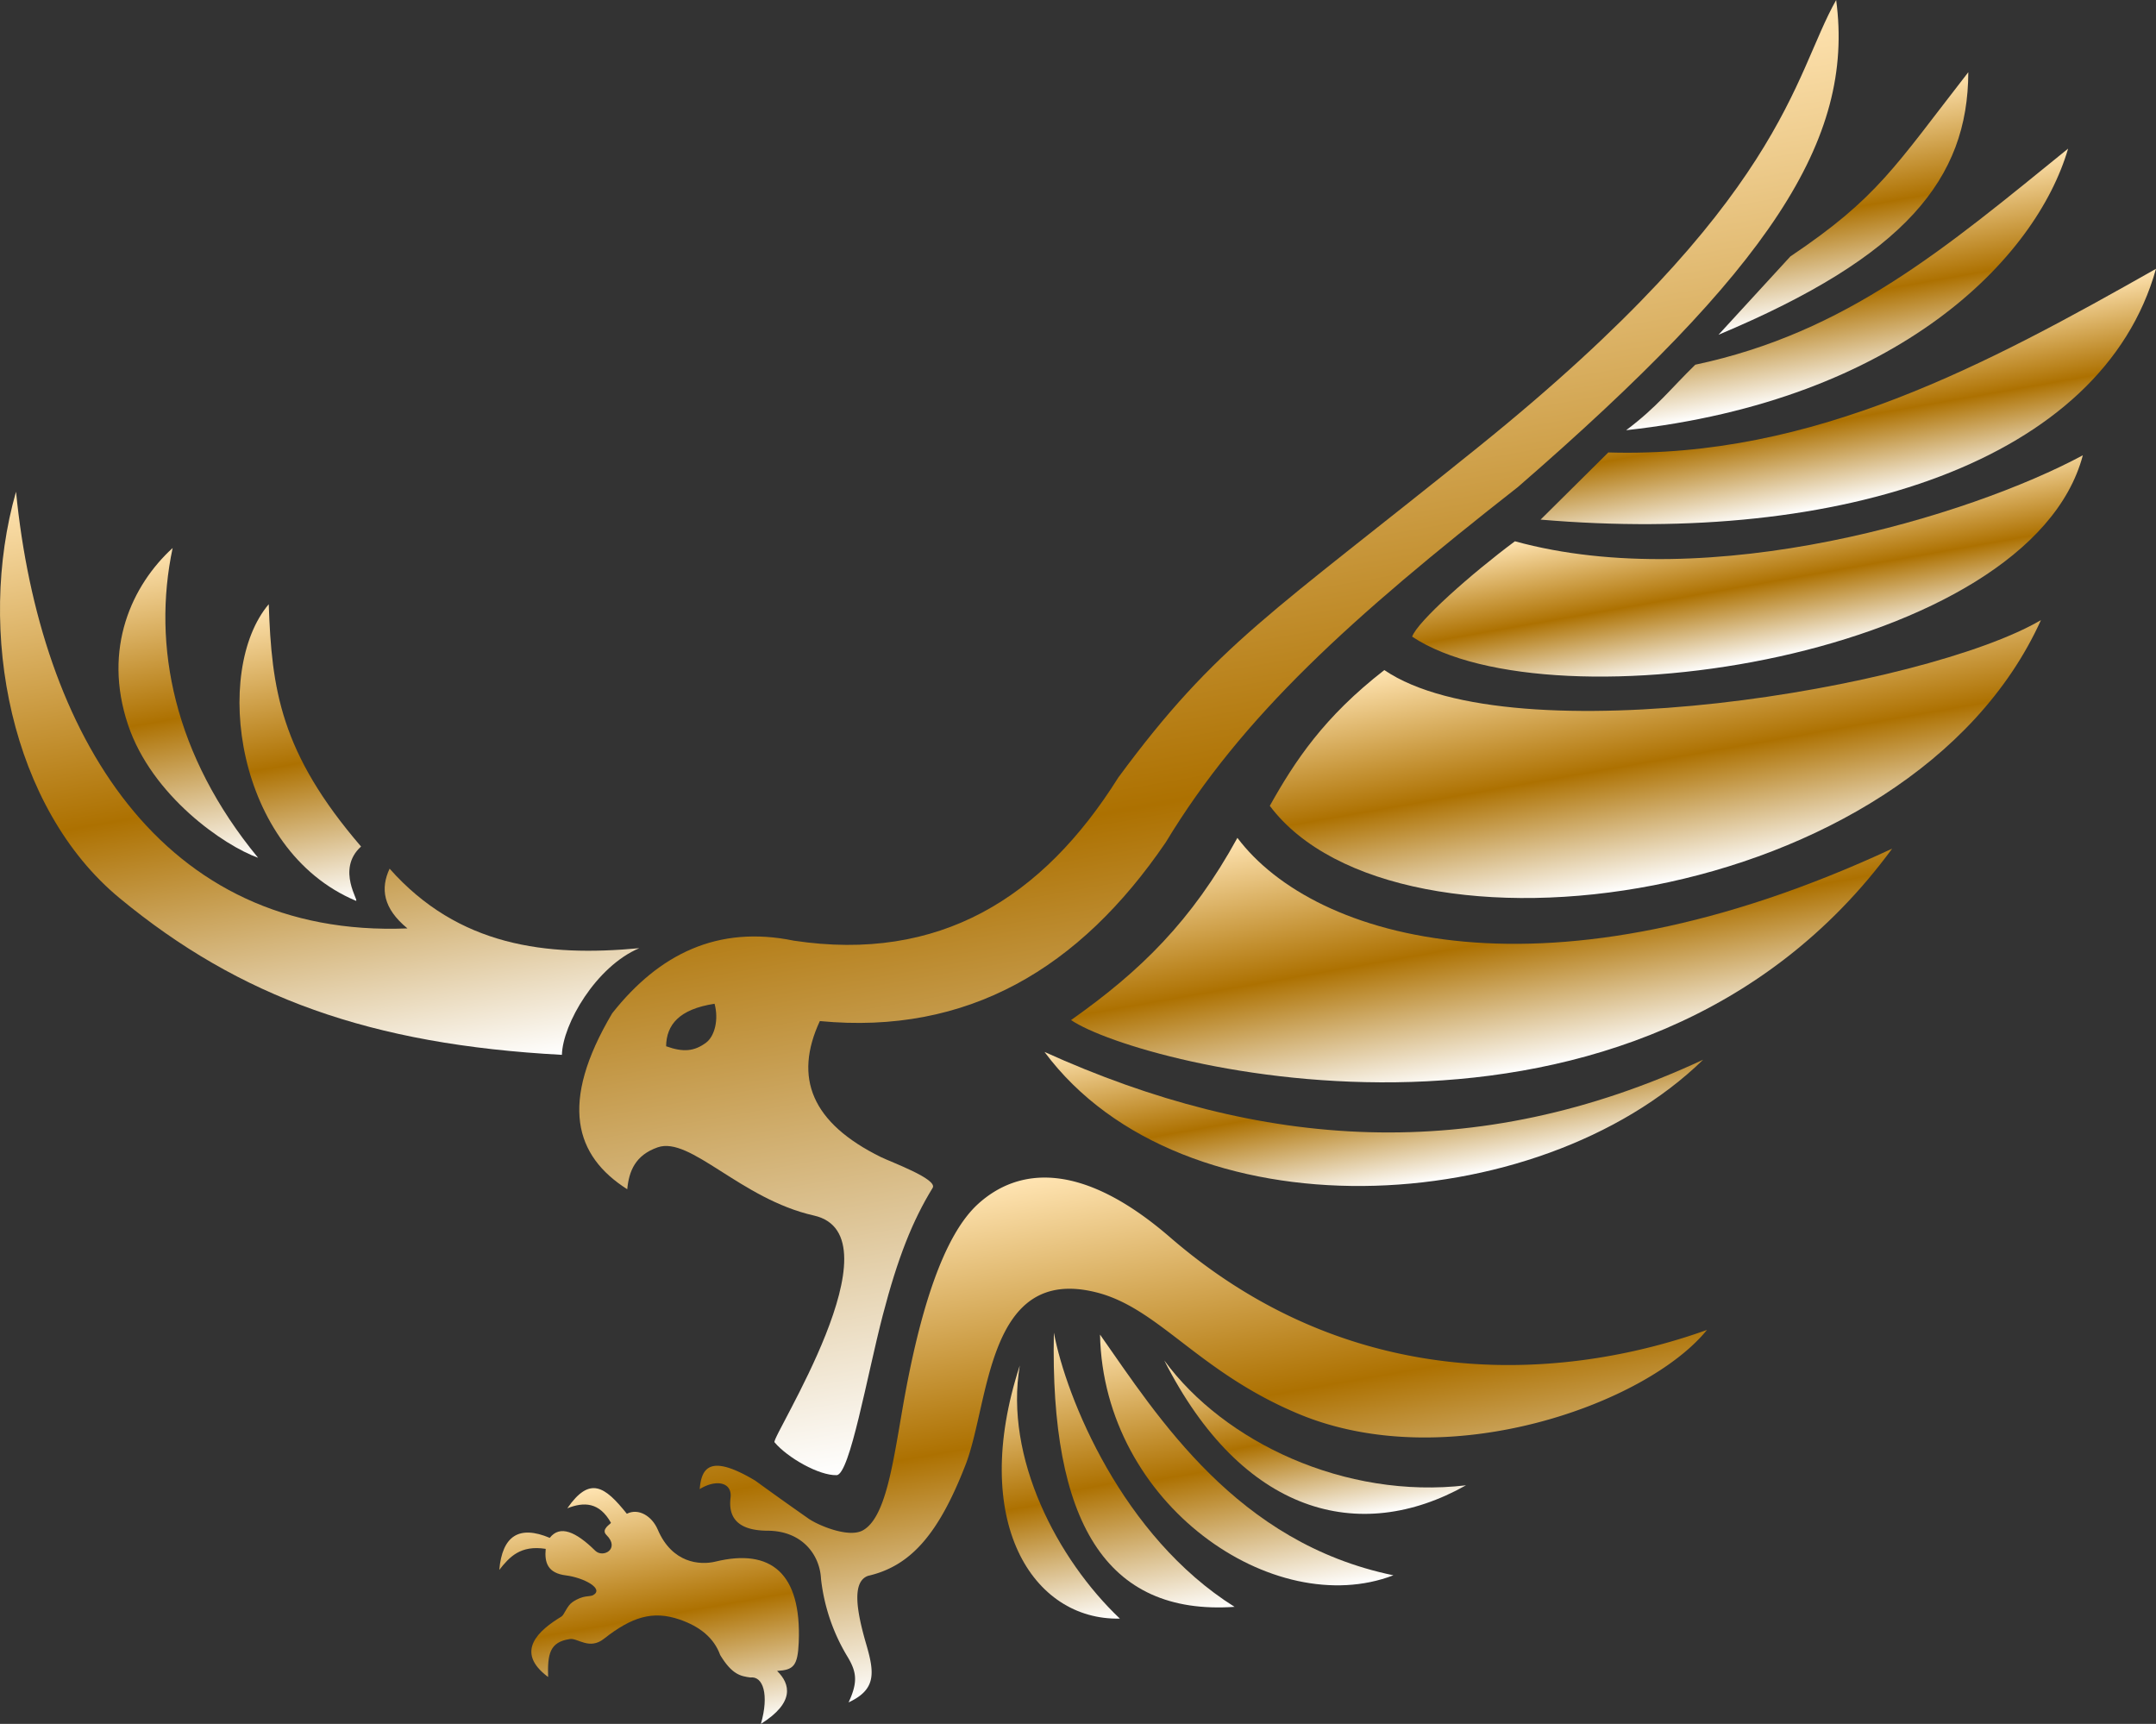 <?xml version="1.0" encoding="UTF-8" standalone="no"?>
<svg
   width="529.392"
   height="423.269"
   viewBox="0 0 529.392 423.269"
   version="1.1"
   id="svg32"
   xmlns:xlink="http://www.w3.org/1999/xlink"
   xmlns="http://www.w3.org/2000/svg"
   xmlns:svg="http://www.w3.org/2000/svg">
  <rect x="0" y="0" width="529.392" height="423.269" fill="#333333" stroke="none"/>
  <defs
     id="defs11">
    <linearGradient
       id="linear-gradient"
       x1="0.5"
       x2="0.5"
       y2="1"
       gradientUnits="objectBoundingBox">
      <stop
         offset="0"
         stop-color="#ffe4b2"
         id="stop2" />
      <stop
         offset="0.527"
         stop-color="#ad7101"
         id="stop4" />
      <stop
         offset="1"
         stop-color="#fff"
         id="stop6" />
    </linearGradient>
    <clipPath
       id="clip-path">
      <rect
         id="Rechteck_1170"
         data-name="Rechteck 1170"
         width="537.447"
         height="370.791"
         fill="url(#linear-gradient)"
         x="0"
         y="0" />
    </clipPath>
    <linearGradient
       xlink:href="#linear-gradient"
       id="linearGradient885"
       gradientUnits="userSpaceOnUse"
       x1="160.821"
       x2="160.821"
       y2="110.184"
       gradientTransform="scale(0.594,1.684)"
       y1="71.331" />
    <linearGradient
       xlink:href="#linear-gradient"
       id="linearGradient887"
       gradientUnits="userSpaceOnUse"
       x1="156.685"
       x2="156.685"
       y2="132.118"
       gradientTransform="scale(0.69,1.449)"
       y1="81.069" />
    <linearGradient
       xlink:href="#linear-gradient"
       id="linearGradient889"
       gradientUnits="userSpaceOnUse"
       x1="136.623"
       x2="136.623"
       y2="176.095"
       gradientTransform="scale(0.927,1.078)"
       y1="109.899" />
    <linearGradient
       xlink:href="#linear-gradient"
       id="linearGradient891"
       gradientUnits="userSpaceOnUse"
       x1="112.551"
       x2="112.551"
       y2="203.551"
       gradientTransform="scale(1.208,0.828)"
       y1="147.599" />
    <linearGradient
       xlink:href="#linear-gradient"
       id="linearGradient893"
       gradientUnits="userSpaceOnUse"
       x1="65.24"
       x2="65.24"
       y2="197.781"
       gradientTransform="scale(1.047,0.955)"
       y1="130.598" />
    <linearGradient
       xlink:href="#linear-gradient"
       id="linearGradient895"
       gradientUnits="userSpaceOnUse"
       x1="123.626"
       x2="123.626"
       y2="320.408"
       gradientTransform="scale(1.451,0.689)"
       y1="147.925" />
    <linearGradient
       xlink:href="#linear-gradient"
       id="linearGradient897"
       gradientUnits="userSpaceOnUse"
       x1="96.236"
       x2="96.236"
       y2="250.63"
       gradientTransform="scale(1.821,0.549)"
       y1="163.358" />
    <linearGradient
       xlink:href="#linear-gradient"
       id="linearGradient899"
       gradientUnits="userSpaceOnUse"
       x1="116.399"
       x2="116.399"
       y2="243.572"
       gradientTransform="scale(1.734,0.577)"
       y1="124.881" />
    <linearGradient
       xlink:href="#linear-gradient"
       id="linearGradient901"
       gradientUnits="userSpaceOnUse"
       x1="125.448"
       x2="125.448"
       y2="212.683"
       gradientTransform="scale(1.749,0.572)"
       y1="101.548" />
    <linearGradient
       xlink:href="#linear-gradient"
       id="linearGradient903"
       gradientUnits="userSpaceOnUse"
       x1="107.83"
       x2="107.83"
       y2="180.802"
       gradientTransform="scale(2.078,0.481)"
       y1="99.058" />
    <linearGradient
       xlink:href="#linear-gradient"
       id="linearGradient905"
       gradientUnits="userSpaceOnUse"
       x1="122.328"
       x2="122.328"
       y2="144.623"
       gradientTransform="scale(1.909,0.524)"
       y1="61.098" />
    <linearGradient
       xlink:href="#linear-gradient"
       id="linearGradient907"
       gradientUnits="userSpaceOnUse"
       x1="144.265"
       x2="144.265"
       y2="105.68"
       gradientTransform="scale(1.547,0.646)"
       y1="28.862" />
    <linearGradient
       xlink:href="#linear-gradient"
       id="linearGradient909"
       gradientUnits="userSpaceOnUse"
       x1="180.623"
       x2="180.623"
       y2="72.432"
       gradientTransform="scale(1.165,0.859)"
       y1="10.946" />
    <linearGradient
       xlink:href="#linear-gradient"
       id="linearGradient911"
       gradientUnits="userSpaceOnUse"
       x1="212.263"
       x2="212.263"
       y2="332.217"
       gradientTransform="scale(1.058,0.945)"
       y1="0" />
    <linearGradient
       xlink:href="#linear-gradient"
       id="linearGradient913"
       gradientUnits="userSpaceOnUse"
       x1="75.178"
       x2="75.178"
       y2="166.141"
       gradientTransform="scale(0.943,1.06)"
       y1="15.787" />
    <linearGradient
       xlink:href="#linear-gradient"
       id="linearGradient915"
       gradientUnits="userSpaceOnUse"
       x1="41.859"
       x2="41.859"
       y2="59.89"
       gradientTransform="scale(0.578,1.729)"
       y1="14.462" />
    <linearGradient
       xlink:href="#linear-gradient"
       id="linearGradient917"
       gradientUnits="userSpaceOnUse"
       x1="60.696"
       x2="60.696"
       y2="60.899"
       gradientTransform="scale(0.566,1.767)"
       y1="18.221" />
  </defs>
  <g
     id="Gruppe_4150"
     data-name="Gruppe 4150"
     transform="matrix(0.985,-0.174,0.174,0.985,-13.68,82.061)">
    <g
       id="Gruppe_4147"
       data-name="Gruppe 4147"
       clip-path="url(#clip-path)">
      <path
         id="Pfad_2307"
         data-name="Pfad 2307"
         d="m 93.622,120.149 c -7.706,21.587 0.826,48.471 13.389,65.443 -21.152,-3.234 -32.31,-29.941 -13.389,-65.443"
         transform="translate(122.326,175.083)"
         fill-rule="evenodd"
         fill="url(#linear-gradient)"
         style="fill:url(#linearGradient885)" />
      <path
         id="Pfad_2308"
         data-name="Pfad 2308"
         d="m 93.734,117.507 c -8.981,45.4 0.359,70.635 31.973,73.994 -24.154,-21.857 -31.779,-57.715 -31.973,-73.994"
         transform="translate(131.861,171.233)"
         fill-rule="evenodd"
         fill="url(#linear-gradient)"
         style="fill:url(#linearGradient887)" />
      <path
         id="Pfad_2309"
         data-name="Pfad 2309"
         d="m 96.76,118.5 c -6.433,41.254 29.808,76.7 60.642,70.714 C 120.9,174.7 107.3,141.021 96.76,118.5"
         transform="translate(139.909,172.674)"
         fill-rule="evenodd"
         fill="url(#linear-gradient)"
         style="fill:url(#linearGradient889)" />
      <path
         id="Pfad_2310"
         data-name="Pfad 2310"
         d="m 102.189,122.158 c 10.947,22.287 37.767,41.333 67.605,43.068 -28.415,9.957 -55.381,-2.661 -67.605,-43.068"
         transform="translate(148.911,178.011)"
         fill-rule="evenodd"
         fill="url(#linear-gradient)"
         style="fill:url(#linearGradient891)" />
      <path
         id="Pfad_2311"
         data-name="Pfad 2311"
         d="m 74.589,160.266 c -6.1,-3.381 -11.495,-2.649 -19.12,1.44 -3.966,2.13 -6.3,-1.337 -8.18,-1.4 -5.177,-0.174 -6.1,2.809 -6.932,8.239 -7.153,-7.588 -0.238,-11.694 5.824,-14.041 0.732,-0.283 1.752,-2.322 3.263,-3.012 2.936,-1.339 4.369,-0.489 5.281,-0.8 3.042,-1.047 -1.484,-4.634 -5.755,-5.951 -4.271,-1.317 -4.627,-4.013 -3.72,-7.266 -5.951,-2.037 -9.119,0.41 -12.126,3.113 2.182,-8.089 6.671,-10.055 13.576,-5.6 3.008,-2.718 6.553,-0.43 10.443,5.045 1.555,2.192 6.17,0.634 3.376,-3.325 -1.15,-1.629 1.506,-2.445 1.619,-2.75 -1.936,-5.529 -5.637,-6.244 -9.937,-5.367 6.829,-6.892 10.016,-3.732 14.161,3.863 3.148,-0.944 6,1.715 6.8,5.16 2.027,8.713 8.64,10.441 12.593,10.19 13.891,-0.885 20.338,6.4 16.67,23.066 -1.27,5.782 -2.494,6.435 -6.455,5.993 2.7,3.747 2.912,8.418 -6.168,12.107 3.263,-6.7 2.583,-11.512 -0.582,-11.669 -2.241,-0.72 -4.276,-1.423 -6.318,-6.7 -0.779,-4.44 -3.7,-7.779 -8.31,-10.335"
         transform="translate(48.269,181.825)"
         fill-rule="evenodd"
         fill="url(#linear-gradient)"
         style="fill:url(#linearGradient893)" />
      <path
         id="Pfad_2312"
         data-name="Pfad 2312"
         d="m 133.789,105.8 c 11.077,-6.924 26.587,-6.227 44.913,16.3 39.335,48.358 93.079,50.96 125.841,45.321 -17.667,15.36 -69.03,24.2 -102.272,2.887 -22.469,-14.4 -29.263,-31.565 -43.751,-38.043 -25.381,-11.35 -30.425,22.046 -39,36.153 -9.293,15.281 -17.363,22.078 -28.268,22.624 -4.126,0.691 -4.332,7.637 -3.374,16.441 0.794,7.278 0.523,11.379 -6.745,13.318 3.145,-4.5 3.229,-6.976 1.752,-10.915 A 46.937,46.937 0 0 1 79.74,189.757 c 0.749,-5.851 -2.511,-12.4 -10.836,-13.908 -6.347,-1.147 -9.212,-4.148 -7.573,-9.549 1.108,-3.639 -2.59,-5.182 -7.082,-3.413 1.356,-5.136 4.049,-8.114 13.812,0.349 3.155,3.278 6.819,7.013 11.1,11.3 1.791,1.9 8.809,6.578 12.689,5.313 6.055,-1.978 10.077,-14.534 15.021,-28.187 8.116,-22.42 17.134,-39.748 26.921,-45.861"
         transform="translate(79.05,148.542)"
         fill-rule="evenodd"
         fill="url(#linear-gradient)"
         style="fill:url(#linearGradient895)" />
      <path
         id="Pfad_2313"
         data-name="Pfad 2313"
         d="m 95.765,89.726 c 25.378,50.717 111.806,61.978 158.891,30.008 -59.637,15.947 -111.029,2.73 -158.891,-30.008"
         transform="translate(139.55,130.75)"
         fill-rule="evenodd"
         fill="url(#linear-gradient)"
         style="fill:url(#linearGradient897)" />
      <path
         id="Pfad_2314"
         data-name="Pfad 2314"
         d="m 98.931,108.958 c 18.82,-8.841 33.389,-18.763 47.994,-36.939 14.232,27.988 67.7,54.582 157.817,30.57 -76.466,73.09 -191.427,20.41 -205.811,6.369"
         transform="translate(144.164,104.947)"
         fill-rule="evenodd"
         fill="url(#linear-gradient)"
         style="fill:url(#linearGradient899)" />
      <path
         id="Pfad_2315"
         data-name="Pfad 2315"
         d="m 155.689,58.067 c 27.319,26.56 130.031,27.415 160.871,15.957 -44.132,64.556 -170.855,58.293 -194.353,11.969 7.986,-9.77 16.854,-19.154 33.482,-27.926"
         transform="translate(178.082,84.616)"
         fill-rule="evenodd"
         fill="url(#linear-gradient)"
         style="fill:url(#linearGradient901)" />
      <path
         id="Pfad_2316"
         data-name="Pfad 2316"
         d="m 168.071,47.667 c 44.975,21.333 111.212,13.279 140.956,3.462 -21.474,46.459 -140.1,43.618 -169.877,15.2 1.944,-3.443 16.955,-12.667 28.921,-18.663"
         transform="translate(202.772,69.461)"
         fill-rule="evenodd"
         fill="url(#linear-gradient)"
         style="fill:url(#linearGradient903)" />
      <path
         id="Pfad_2317"
         data-name="Pfad 2317"
         d="M 173.063,53 C 222.39,63.261 268.661,47.79 313.3,32 291.986,76.422 225.052,85.309 153.824,66.347 Z"
         transform="translate(224.15,46.638)"
         fill-rule="evenodd"
         fill="url(#linear-gradient)"
         style="fill:url(#linearGradient905)" />
      <path
         id="Pfad_2318"
         data-name="Pfad 2318"
         d="m 183.3,54.963 c 37.959,-1.3 65.49,-17.522 99.353,-36.31 -12.37,25.066 -51.553,53.614 -118.861,49.189 8.485,-4.3 12.456,-8.079 19.51,-12.878"
         transform="translate(238.68,27.181)"
         fill-rule="evenodd"
         fill="url(#linear-gradient)"
         style="fill:url(#linearGradient907)" />
      <path
         id="Pfad_2319"
         data-name="Pfad 2319"
         d="M 195.259,46.332 C 218.915,35.869 224.325,29.1 246.136,9.4 c -4.607,25.693 -22.985,41.817 -71.6,52.8 z"
         transform="translate(254.335,13.698)"
         fill-rule="evenodd"
         fill="url(#linear-gradient)"
         style="fill:url(#linearGradient909)" />
      <path
         id="Pfad_2320"
         data-name="Pfad 2320"
         d="m 57.408,235.851 c -11.215,-10.264 -12.863,-23.683 3.87,-43.171 13.888,-12.377 29.332,-16.822 47.026,-9.8 34.168,11.478 61.907,0.383 85.408,-25.6 C 223.329,129.088 237.76,124.255 295.094,92.636 379.558,46.053 386.67,16.7 400.435,0 c -1.462,34.747 -27.776,62.192 -97.723,104.132 -45.912,24.476 -76.43,43.568 -100.329,70.876 -26.165,26.825 -56.128,38.134 -91.236,28.415 -8.789,12.576 -6.34,24.272 8.959,35.487 2.216,1.624 12.861,7.772 11.19,9.654 -6.322,7.123 -11.47,15.515 -17.478,28.619 -6.342,13.832 -14.795,37.192 -18.009,36.723 -4.241,-0.617 -11.1,-6.276 -13.608,-10.605 -0.72,-1.243 39.578,-44.6 19.2,-53.127 C 84.441,243.08 74.92,225.661 66.56,227.02 c -5.723,0.929 -7.954,4.489 -9.151,8.831 m 15.5,-32.91 c 0.988,-5.111 4.649,-8.406 13.525,-8.2 0.373,4.03 -1.364,7.875 -3.728,9.05 -3.241,1.614 -5.939,1.366 -9.8,-0.848"
         transform="translate(71.178)"
         fill-rule="evenodd"
         fill="url(#linear-gradient)"
         style="fill:url(#linearGradient911)" />
      <path
         id="Pfad_2321"
         data-name="Pfad 2321"
         d="m 118.528,176.177 c 1.523,-7.426 12.033,-19.921 23.262,-22.481 -22.9,-1.855 -43.645,-8.173 -56.961,-29.88 -3.1,4.4 -3.28,9.325 1.759,15.2 C 26.471,130.9 6.064,76.208 10.615,16.741 -5.008,48.813 -4.148,93.06 18.308,119.418 c 24.806,29.113 54.405,46.124 100.22,56.759"
         transform="translate(0.001,24.395)"
         fill-rule="evenodd"
         fill="url(#linear-gradient)"
         style="fill:url(#linearGradient913)" />
      <path
         id="Pfad_2322"
         data-name="Pfad 2322"
         d="M 37.355,103.526 C 29.674,99.147 14.349,84.095 11.6,65.852 8.658,46.278 18.545,32.218 29.927,25 c -9.178,22.781 -8.551,50.223 7.428,78.525"
         transform="translate(16.143,36.432)"
         fill-rule="evenodd"
         fill="url(#linear-gradient)"
         style="fill:url(#linearGradient915)" />
      <path
         id="Pfad_2323"
         data-name="Pfad 2323"
         d="m 42.821,107.586 c 1.042,0.671 -3.561,-8.374 3.6,-12.871 C 30.9,68.536 31.53,52.861 34.452,32.2 18.07,45.775 15.775,90.12 42.821,107.586"
         transform="translate(32.453,46.924)"
         fill-rule="evenodd"
         fill="url(#linear-gradient)"
         style="fill:url(#linearGradient917)" />
    </g>
  </g>
</svg>
